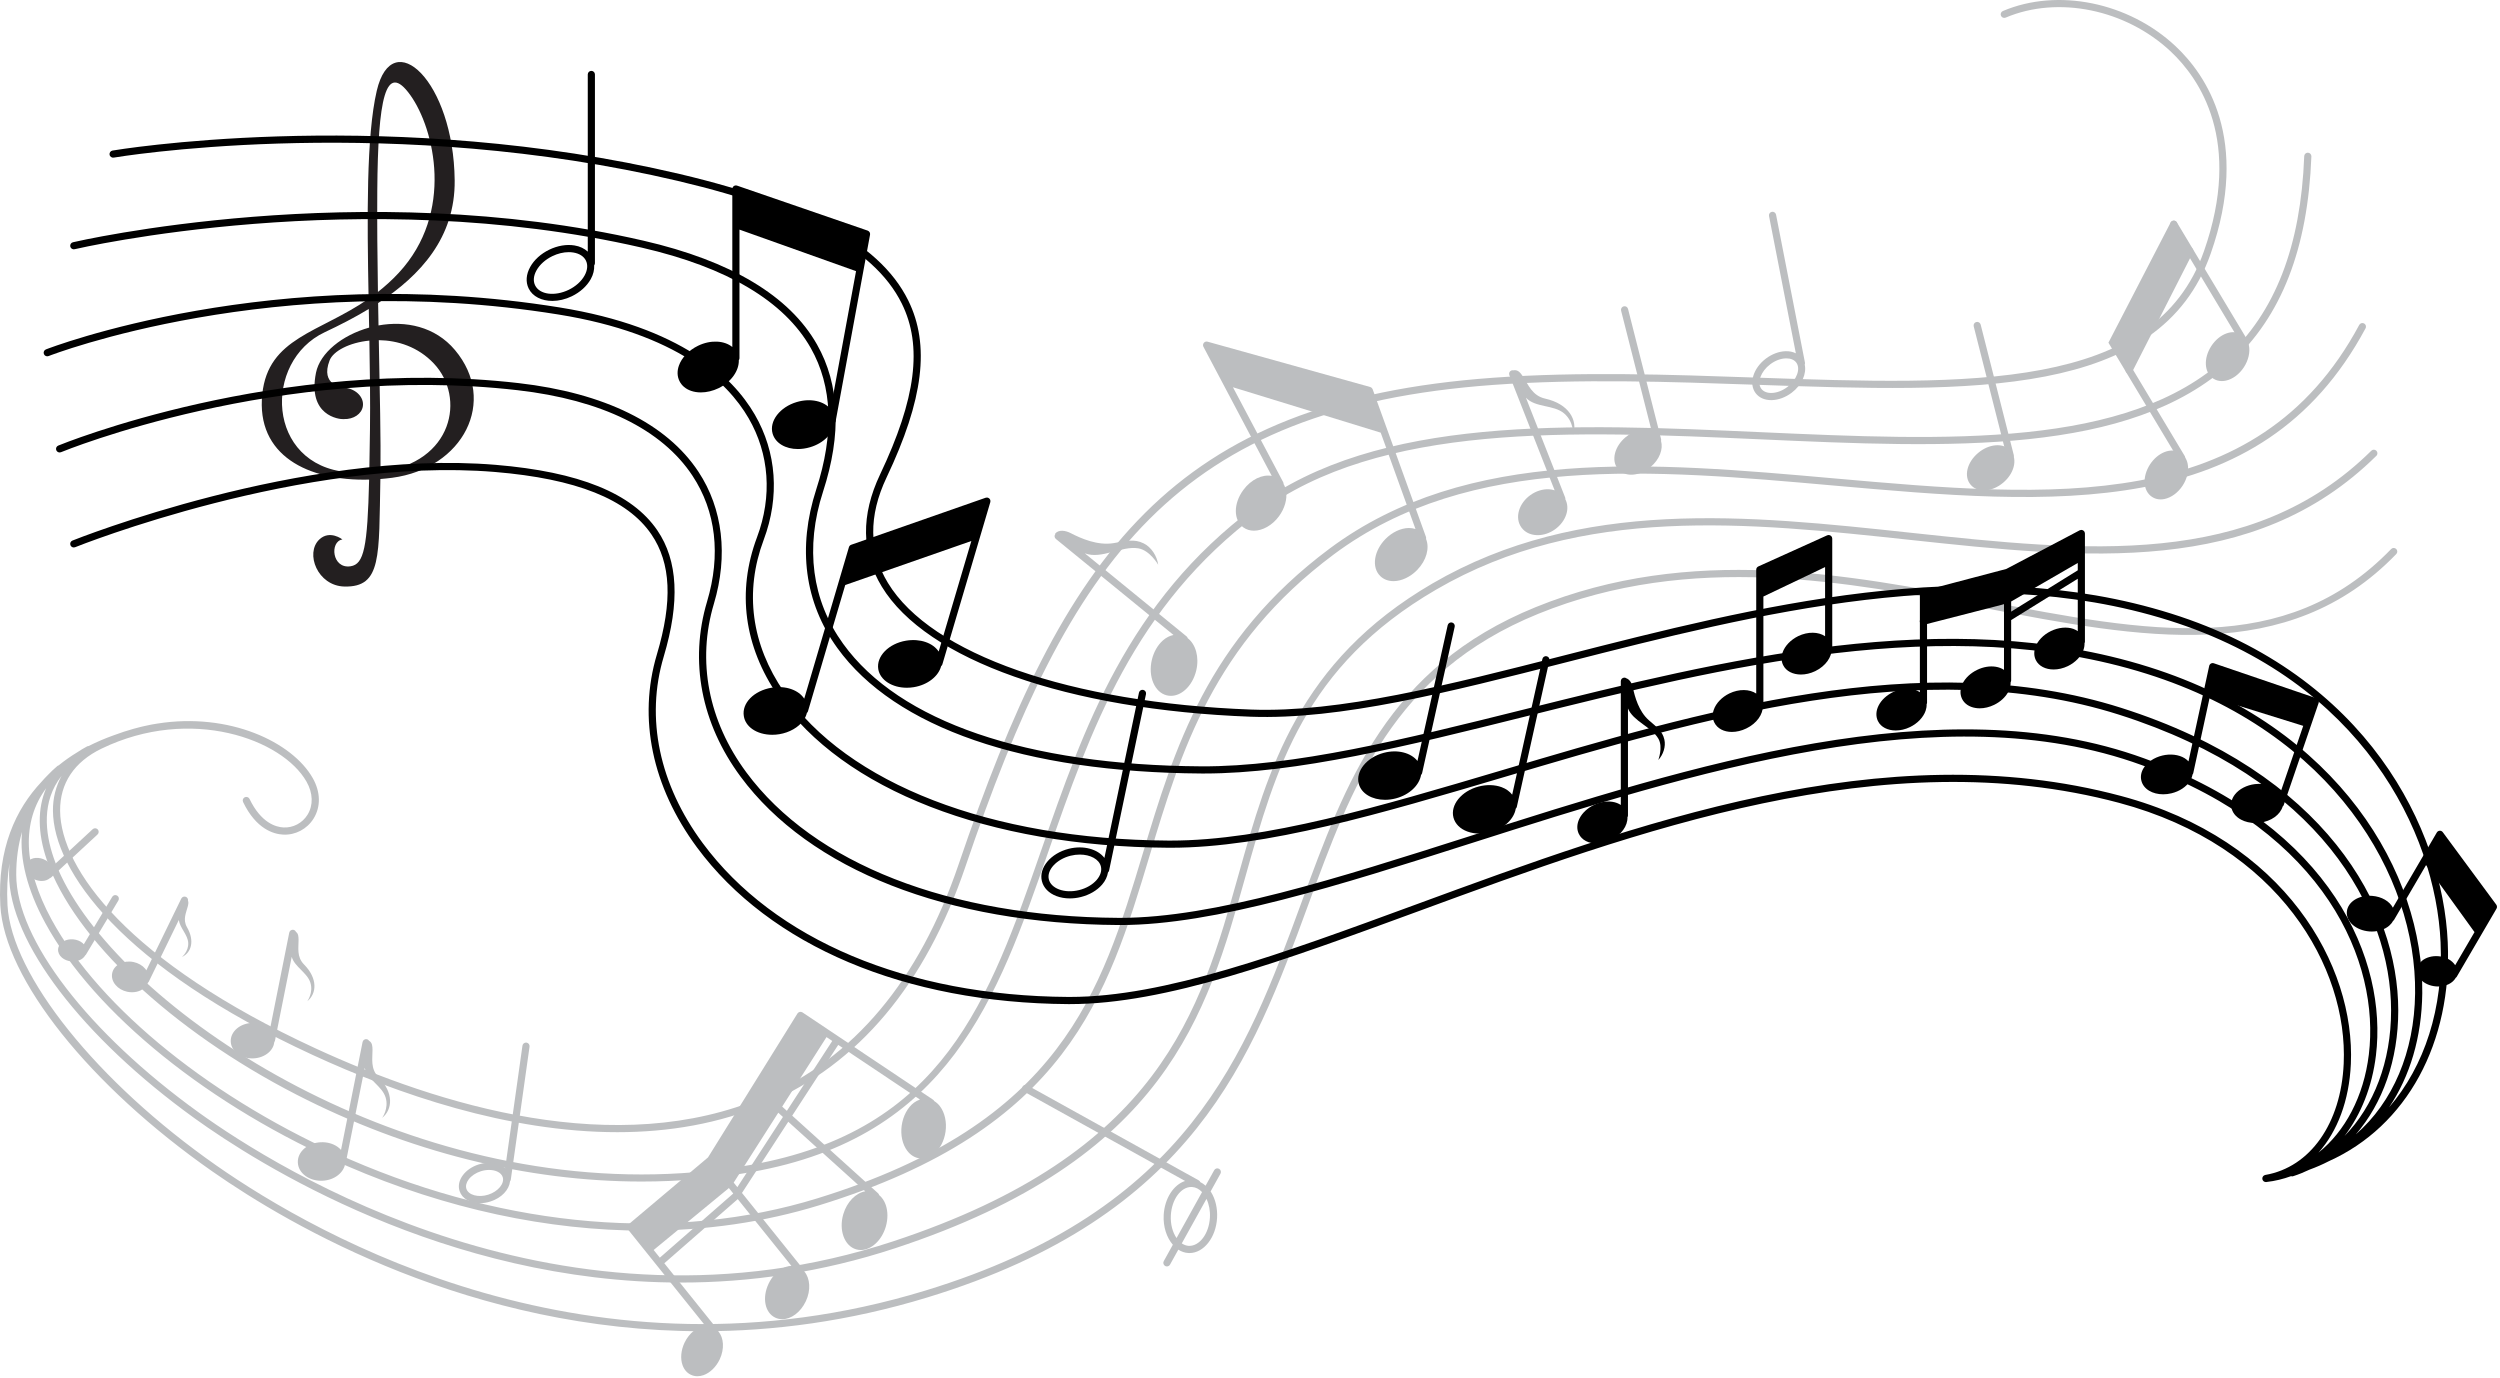 <?xml version="1.0" encoding="UTF-8" standalone="no"?>
<!DOCTYPE svg PUBLIC "-//W3C//DTD SVG 1.1//EN" "http://www.w3.org/Graphics/SVG/1.1/DTD/svg11.dtd">
<svg width="100%" height="100%" viewBox="0 0 577 318" version="1.1" xmlns="http://www.w3.org/2000/svg" xmlns:xlink="http://www.w3.org/1999/xlink" xml:space="preserve" xmlns:serif="http://www.serif.com/" style="fill-rule:evenodd;clip-rule:evenodd;stroke-linejoin:round;stroke-miterlimit:1.414;">
    <g transform="matrix(1,0,0,1,-42.774,-360.616)">
        <path d="M595.816,487.316C595.485,487 594.963,487.01 594.648,487.336C570.226,512.632 538.282,506.479 501.282,499.353C469.27,493.186 432.986,486.196 397.186,500.752C363.039,514.64 353.349,541.079 343.093,569.067C330.324,603.909 317.122,639.938 256.321,658.487C179.476,681.929 116.304,646.105 92.711,629.611C65.21,610.388 45.385,585.675 44.502,569.516C44.311,566.01 44.492,562.815 44.957,559.885C44.903,560.748 44.865,561.623 44.867,562.533C44.911,577.938 61.706,599.986 87.654,618.699C102.092,629.112 145.462,656.632 199.941,656.629C215.64,656.629 232.27,654.342 249.384,648.705C311.932,628.092 321.235,594.947 330.231,562.895C337.233,537.948 343.847,514.388 374.225,496.707C407.925,477.095 446.336,481.218 483.483,485.207C524.373,489.601 562.981,493.748 591.238,465.819C591.562,465.498 591.565,464.973 591.245,464.65C590.924,464.325 590.401,464.32 590.075,464.643C562.376,492.02 524.139,487.915 483.661,483.563C446.248,479.544 407.56,475.39 373.392,495.277C342.436,513.294 335.423,538.283 328.641,562.447C319.761,594.084 310.579,626.797 248.867,647.132C173.104,672.099 107.059,630.654 88.622,617.359C63.088,598.943 46.563,577.421 46.521,562.528C46.51,558.833 47.003,555.562 47.853,552.63C47.274,558.841 49.035,565.926 53.187,573.581C64.551,594.527 91.261,616.047 122.891,629.738C145.76,639.635 169.234,644.655 191.65,644.651C205.597,644.651 219.137,642.709 231.861,638.791C289.12,621.151 298.351,590.502 308.124,558.05C315.338,534.093 322.798,509.318 350.615,488.573C381.934,465.215 424.577,469.001 465.812,472.663C516.618,477.17 564.602,481.431 588.744,436.388C588.96,435.984 588.808,435.483 588.407,435.267C588.007,435.055 587.503,435.203 587.287,435.606C563.661,479.688 516.199,475.475 465.959,471.015C424.409,467.328 381.45,463.513 349.627,487.248C321.373,508.32 313.833,533.358 306.541,557.572C296.898,589.588 287.791,619.83 231.373,637.208C198.575,647.31 160.281,644.118 123.548,628.219C92.242,614.667 65.837,593.429 54.641,572.79C48.093,560.722 47.737,550.194 53.427,542.545C51.418,547.209 51.428,552.819 53.589,559.12C59.796,577.209 82.415,598.46 111.211,613.262C136.899,626.464 164.439,633.316 190.878,633.316C199.468,633.316 207.941,632.592 216.194,631.129C261.814,623.044 272.939,591.069 284.717,557.217C294.413,529.349 304.439,500.535 333.265,479.036C361.354,458.086 405.853,460.082 448.89,462.006C492.824,463.975 534.319,465.832 557.678,444.338C569.351,433.6 575.421,418.023 576.243,396.715C576.258,396.258 575.904,395.875 575.449,395.857C575.437,395.857 575.425,395.857 575.416,395.857C574.973,395.857 574.607,396.206 574.589,396.652C573.788,417.497 567.889,432.696 556.559,443.122C533.705,464.149 492.539,462.306 448.964,460.353C405.642,458.414 360.84,456.406 332.276,477.709C303.044,499.512 292.933,528.571 283.155,556.673C271.037,591.503 260.57,621.584 215.907,629.501C207.489,630.994 199.105,631.681 190.814,631.681C124.667,631.675 65.191,587.833 55.154,558.583C53.19,552.863 52.334,545.588 56.981,539.689C55.674,542.096 54.967,544.799 54.993,547.76C55.116,561.678 70.918,583.784 114.9,604.082C134.512,613.133 160.052,621.924 185.254,621.924C197.042,621.924 208.755,620 219.754,615.282C240.931,606.195 256.344,587.835 265.566,560.713C289.762,489.552 314.175,454.752 387.477,449.45C407.481,448.004 428.058,448.719 447.96,449.415C498.01,451.157 541.248,452.669 553.01,419.135C562.255,392.781 551.888,377.832 544.886,371.269C534.063,361.122 517.674,357.789 505.035,363.162C504.613,363.341 504.418,363.826 504.596,364.246C504.776,364.666 505.261,364.863 505.68,364.683C517.739,359.559 533.392,362.763 543.753,372.476C550.463,378.766 560.385,393.118 551.451,418.585C540.087,450.974 497.42,449.483 448.018,447.762C428.072,447.065 407.454,446.343 387.358,447.801C313.127,453.169 288.435,488.315 264,560.181C254.935,586.84 239.83,604.868 219.102,613.762C185.141,628.333 144.07,615.721 115.595,602.58C72.312,582.604 56.765,561.156 56.647,547.746C56.591,541.41 59.9,536.448 66.215,533.397C86.813,523.446 107.994,531.265 113.52,541.025C115.025,543.682 115.109,546.465 113.749,548.662C112.557,550.586 110.42,551.709 108.197,551.592C106.411,551.499 103.02,550.517 100.367,545.01C100.168,544.598 99.673,544.428 99.264,544.623C98.852,544.823 98.68,545.317 98.878,545.727C101.9,552.003 105.959,553.13 108.11,553.244C110.948,553.392 113.646,551.969 115.156,549.532C116.842,546.806 116.771,543.408 114.96,540.209C110.238,531.872 95.698,524.97 79.064,527.621C78.795,527.661 78.373,527.728 77.799,527.833C77.685,527.856 77.571,527.879 77.457,527.902C77.012,527.988 76.503,528.096 75.935,528.227C75.708,528.28 75.478,528.334 75.249,528.39C74.825,528.495 74.378,528.611 73.905,528.739C73.775,528.776 73.645,528.81 73.516,528.845C72.144,529.23 70.604,529.721 68.951,530.344C67.071,531.016 65.141,531.827 63.224,532.802C63.103,532.805 62.98,532.831 62.867,532.889C62.071,533.309 61.333,533.765 60.621,534.237C59.138,535.128 57.692,536.141 56.308,537.267C56.198,537.299 56.093,537.347 56,537.426C55.259,538.045 54.584,538.696 53.941,539.363C53.391,539.907 52.857,540.476 52.341,541.069C46.451,547.338 42.133,556.432 42.852,569.607C43.774,586.502 63.431,611.162 91.765,630.967C109.984,643.702 151.605,667.871 204.929,667.868C221.235,667.868 238.643,665.607 256.802,660.066C318.391,641.279 331.738,604.859 344.645,569.637C354.774,541.999 364.34,515.896 397.81,502.286C433.154,487.911 469.181,494.853 500.97,500.977C536.877,507.894 570.796,514.424 595.836,488.486C596.154,488.157 596.145,487.633 595.816,487.316Z" style="fill:rgb(188,190,192);fill-rule:nonzero;"/>
        <path d="M147.781,441.406C143.175,435.923 136.334,434.605 130.134,435.726C130.104,434.02 130.073,432.298 130.044,430.567C139.85,424.165 147.856,415.388 147.714,402.234C147.465,379.289 133.312,366.213 129.728,381.58C127.31,391.944 127.495,410.68 127.846,429.577C116.49,437.441 104.675,438.51 103.31,451.567C101.831,465.721 113.863,471.682 127.968,471.308C127.591,487.029 126.762,490.828 123.705,491.309C119.381,491.987 118.816,485.591 121.807,485.12C121.807,485.12 118.877,482.833 116.46,485.142C113.151,488.309 116.044,495.848 122.272,495.989C130.915,496.182 130.203,489.007 130.565,471.171C131.469,471.101 132.375,471.007 133.286,470.887C149.69,468.71 157.684,453.196 147.781,441.406ZM129.852,404.592C130.005,383.627 131.709,374.452 137.514,382.62C143.019,390.363 147.704,409.702 134.783,423.615C133.235,425.282 131.63,426.72 130.001,427.994C129.876,420.089 129.797,412.067 129.852,404.592ZM123.072,469.602C104.237,468.006 103.383,444.016 117.743,437.281C121.122,435.697 124.577,433.928 127.89,431.925C127.917,433.361 127.944,434.795 127.972,436.227C121.775,437.953 116.626,442.056 115.702,446.654C113.713,456.554 121.017,457.42 122.099,457.355C122.109,457.355 122.117,457.343 122.127,457.341C124.363,457.42 126.281,456.161 126.529,454.329C126.799,452.346 125.015,450.465 122.543,450.129C122.518,450.126 122.493,450.127 122.467,450.125C121.781,450.081 116.617,449.553 118.848,443.795C119.685,441.634 123.439,439.671 128.027,439.227C128.154,446.331 128.245,453.26 128.166,459.556C128.119,463.374 128.069,466.733 128.006,469.707C126.46,469.773 124.824,469.75 123.072,469.602ZM130.59,469.498C130.68,462.266 130.437,451.267 130.201,439.124C134.526,439.182 139.273,440.652 142.918,444.528C150.25,452.323 147.391,467.395 130.59,469.498Z" style="fill:rgb(35,31,32);fill-rule:nonzero;"/>
        <path d="M180.085,377.8C180.085,377.343 179.714,376.973 179.257,376.973C178.8,376.973 178.431,377.343 178.431,377.8L178.431,418.692C177.646,417.975 176.617,417.464 175.362,417.263C173.518,416.966 171.453,417.314 169.536,418.247C167.617,419.177 166.062,420.584 165.156,422.21C164.194,423.933 164.064,425.702 164.784,427.188C165.692,429.057 167.803,430.069 170.256,430.069C171.694,430.069 173.249,429.72 174.747,428.994C176.666,428.065 178.221,426.658 179.127,425.03C179.724,423.959 179.961,422.879 179.912,421.852C180.013,421.716 180.085,421.554 180.085,421.37L180.085,377.8ZM177.683,424.226C176.94,425.559 175.641,426.723 174.026,427.508C170.788,429.076 167.312,428.609 166.273,426.466C165.794,425.479 165.91,424.255 166.6,423.016C167.343,421.684 168.642,420.518 170.256,419.734C171.505,419.128 172.816,418.813 174.044,418.813C174.404,418.813 174.756,418.841 175.099,418.896C176.497,419.121 177.531,419.787 178.009,420.774L178.009,420.776C178.489,421.761 178.372,422.987 177.683,424.226Z" style="fill-rule:nonzero;"/>
        <path d="M306.628,519.842C306.179,519.748 305.743,520.036 305.649,520.482L297.672,558.627C296.138,556.603 292.862,555.657 289.459,556.512C285.263,557.563 282.475,560.915 283.244,563.986C283.63,565.529 284.818,566.751 286.587,567.428C287.532,567.79 288.585,567.971 289.68,567.971C290.521,567.971 291.386,567.865 292.245,567.649C294.227,567.153 295.963,566.137 297.134,564.789C297.9,563.907 298.334,562.945 298.494,561.979C298.618,561.864 298.715,561.716 298.752,561.54L307.267,520.821C307.361,520.375 307.075,519.936 306.628,519.842ZM295.884,563.705C294.934,564.8 293.5,565.631 291.845,566.045C290.188,566.456 288.533,566.403 287.178,565.883C285.928,565.406 285.1,564.588 284.849,563.584C284.312,561.435 286.606,558.932 289.859,558.117C290.582,557.937 291.298,557.85 291.986,557.85C294.403,557.85 296.438,558.905 296.856,560.578C297.108,561.581 296.763,562.693 295.884,563.705Z" style="fill-rule:nonzero;"/>
        <path d="M426.911,531.302C426.462,529.341 425.181,528.474 423.319,526.835C421.021,524.814 420.092,521.466 419.651,519.355C419.449,518.387 418.943,517.453 418.157,517.177C418.022,517.077 417.863,517.009 417.682,517.009C417.225,517.009 416.855,517.378 416.855,517.836L416.855,546.405C416.325,546.046 415.681,545.797 414.948,545.68C413.591,545.461 412.068,545.717 410.661,546.4C407.604,547.881 406.071,550.817 407.168,553.082C407.864,554.513 409.419,555.286 411.241,555.286C412.302,555.286 413.452,555.023 414.576,554.478C417.015,553.295 418.458,551.189 418.393,549.235C418.461,549.116 418.509,548.985 418.509,548.837L418.509,524.128C419.725,527.098 423.962,528.39 425.53,531.108C426.651,533.051 425.509,536.02 425.509,536.02C426.651,534.798 427.279,532.911 426.911,531.302Z" style="fill-rule:nonzero;"/>
        <path d="M377.888,504.285C377.441,504.192 377,504.47 376.901,504.914L369.927,536.249C368.444,534.368 365.355,533.52 362.157,534.366C358.205,535.406 355.612,538.614 356.376,541.514C356.977,543.792 359.472,545.213 362.433,545.213C363.24,545.213 364.084,545.106 364.932,544.883C368.104,544.047 370.367,541.815 370.754,539.466C370.869,539.356 370.961,539.219 370.998,539.053L378.517,505.273C378.615,504.827 378.334,504.385 377.888,504.285Z" style="fill-rule:nonzero;"/>
        <path d="M399.746,512.077C399.295,511.978 398.858,512.258 398.759,512.704L391.786,544.031C391.211,543.291 390.405,542.684 389.359,542.299C387.779,541.714 385.878,541.665 384.016,542.156C380.064,543.197 377.47,546.404 378.232,549.304C378.617,550.763 379.757,551.91 381.443,552.532C382.306,552.85 383.262,553.009 384.255,553.009C385.084,553.009 385.94,552.898 386.786,552.675C389.959,551.839 392.221,549.606 392.61,547.257C392.727,547.148 392.819,547.01 392.856,546.842L400.375,513.062C400.473,512.617 400.191,512.175 399.746,512.077Z" style="fill-rule:nonzero;"/>
        <path d="M459.305,444.764C459.361,444.622 459.392,444.467 459.359,444.307L452.686,410.158C452.598,409.709 452.154,409.42 451.716,409.505C451.267,409.592 450.975,410.027 451.064,410.474L457.256,442.159C456.57,441.821 455.769,441.641 454.86,441.676C453.34,441.728 451.738,442.33 450.35,443.372C447.399,445.591 446.329,449.165 447.965,451.341C448.754,452.394 450.025,452.966 451.562,452.966C451.631,452.966 451.702,452.964 451.773,452.962C453.293,452.911 454.895,452.309 456.283,451.267C458.641,449.493 459.77,446.862 459.305,444.764ZM455.288,449.942C454.169,450.784 452.902,451.27 451.716,451.309C450.662,451.351 449.78,451.005 449.286,450.349C448.218,448.925 449.16,446.337 451.345,444.695C452.463,443.853 453.731,443.369 454.916,443.33C454.968,443.327 455.018,443.327 455.069,443.327C456.073,443.327 456.877,443.665 457.347,444.289C458.415,445.714 457.473,448.301 455.288,449.942Z" style="fill:rgb(188,190,192);fill-rule:nonzero;"/>
        <path d="M164.994,602.183C165.057,601.73 164.742,601.31 164.29,601.248C163.847,601.183 163.421,601.498 163.356,601.95L159.367,630.238C158.005,628.991 155.644,628.593 153.233,629.373C151.744,629.85 150.466,630.717 149.636,631.813C148.739,632.995 148.458,634.304 148.844,635.499C149.415,637.273 151.282,638.317 153.523,638.317C154.31,638.317 155.143,638.188 155.983,637.916C158.563,637.088 160.284,635.205 160.494,633.259C160.578,633.151 160.645,633.028 160.666,632.88L164.994,602.183ZM155.476,636.343C153.213,637.073 150.891,636.456 150.418,634.993C150.203,634.326 150.393,633.552 150.954,632.812C151.58,631.985 152.571,631.323 153.74,630.945C154.391,630.736 155.045,630.638 155.657,630.638C157.187,630.638 158.462,631.252 158.8,632.295C159.27,633.758 157.749,635.613 155.476,636.343Z" style="fill:rgb(188,190,192);fill-rule:nonzero;"/>
        <path d="M399.407,452.62C396.418,451.955 395.495,449.387 394.313,447.584C393.734,446.702 393.143,445.86 392.029,446.088C391.887,446.066 391.74,446.066 391.598,446.121C391.173,446.289 390.963,446.767 391.131,447.193L401.584,473.785C401.159,473.649 400.713,473.551 400.229,473.532C398.794,473.486 397.304,473.947 396.017,474.861C394.731,475.776 393.793,477.035 393.377,478.403C392.938,479.848 393.124,481.245 393.902,482.339C394.678,483.431 395.938,484.067 397.446,484.127C397.523,484.128 397.601,484.131 397.679,484.131C399.037,484.131 400.44,483.662 401.658,482.797C402.944,481.881 403.882,480.623 404.297,479.257C404.672,478.026 404.566,476.841 404.054,475.84C404.069,475.707 404.065,475.571 404.013,475.441L394.956,452.405C397.15,454.749 401.343,453.988 403.756,456.021C406.059,457.96 405.863,460.948 405.863,460.948C406.959,457.625 404.898,453.848 399.407,452.62Z" style="fill:rgb(188,190,192);fill-rule:nonzero;"/>
        <path d="M85.928,574.606C84.914,572.846 85.753,571.243 86.102,569.858C86.225,569.371 86.335,568.891 86.162,568.494C86.217,568.145 86.054,567.786 85.72,567.624C85.316,567.428 84.815,567.595 84.615,568.006L76.547,584.571C76.467,584.449 76.396,584.322 76.297,584.206C75.644,583.437 74.688,582.884 73.605,582.654C71.293,582.165 69.077,583.296 68.673,585.19C68.47,586.144 68.746,587.129 69.45,587.96C70.103,588.732 71.059,589.283 72.143,589.513C72.511,589.59 72.879,589.629 73.241,589.629C73.95,589.629 74.633,589.481 75.236,589.194C76.064,588.794 76.641,588.163 76.928,587.403C76.988,587.341 77.061,587.294 77.1,587.213L84.044,572.953C84.29,574.799 86.138,576.37 86.219,578.256C86.304,580.248 84.757,581.493 84.757,581.493C86.873,580.538 87.793,577.836 85.928,574.606Z" style="fill:rgb(188,190,192);fill-rule:nonzero;"/>
        <path d="M112.945,583.217C111.204,581.454 111.699,579.302 111.683,577.558C111.676,576.819 111.649,576.1 111.087,575.701C110.981,575.465 110.78,575.274 110.505,575.219C110.066,575.129 109.623,575.419 109.533,575.869L105.069,598.217C104.88,598.023 104.675,597.839 104.439,597.673C103.464,596.99 102.217,596.653 100.892,596.707C99.583,596.769 98.36,597.227 97.452,597.998C96.481,598.821 95.978,599.898 96.031,601.033C96.13,603.21 98.324,604.898 100.981,604.898C101.078,604.898 101.175,604.896 101.272,604.891C102.582,604.832 103.804,604.373 104.712,603.6C105.523,602.911 105.986,602.04 106.092,601.111C106.161,601.016 106.217,600.912 106.242,600.79L110.104,581.458C110.777,583.792 113.697,585.106 114.414,587.434C115.133,589.762 113.691,591.708 113.691,591.708C115.892,589.926 116.144,586.455 112.945,583.217Z" style="fill:rgb(188,190,192);fill-rule:nonzero;"/>
        <path d="M130.143,609.23C128.215,607.28 128.765,604.899 128.749,602.967C128.74,602.102 128.704,601.258 127.962,600.838C127.846,600.655 127.66,600.512 127.427,600.467C126.985,600.378 126.545,600.666 126.455,601.115L121.482,626.012C121.25,625.756 120.986,625.514 120.681,625.301C119.619,624.555 118.247,624.181 116.811,624.246C115.38,624.313 114.046,624.814 113.056,625.654C112.005,626.547 111.457,627.715 111.515,628.942C111.572,630.168 112.224,631.282 113.353,632.073C114.337,632.762 115.585,633.135 116.898,633.135C117.007,633.135 117.115,633.132 117.223,633.127C120.018,632.998 122.229,631.194 122.474,628.997C122.551,628.901 122.614,628.79 122.64,628.66L126.948,607.096C127.583,609.799 130.957,611.258 131.771,613.899C132.565,616.474 130.969,618.628 130.969,618.628C133.405,616.658 133.685,612.813 130.143,609.23Z" style="fill:rgb(188,190,192);fill-rule:nonzero;"/>
        <path d="M316.903,507.913C316.857,507.76 316.782,507.615 316.648,507.506L293.175,488.344C293.193,488.344 293.211,488.345 293.229,488.344C297.01,489.755 301.623,486.543 305.486,487.171C308.17,487.608 310.085,490.957 310.085,490.957C309.813,488.949 308.521,486.911 306.727,486.023C304.54,484.94 302.742,485.479 299.777,485.973C296.113,486.583 292.253,484.886 289.932,483.681C288.666,483.024 287.109,482.79 286.292,483.792C286.292,483.793 286.309,483.821 286.338,483.87C286.073,484.222 286.126,484.725 286.471,485.007L313.618,507.166C312.773,507.343 311.94,507.745 311.176,508.423C309.957,509.508 309.049,511.103 308.62,512.914C307.705,516.761 309.262,520.437 312.089,521.108C312.397,521.18 312.711,521.217 313.024,521.217C314.154,521.217 315.296,520.744 316.314,519.839C317.534,518.755 318.441,517.161 318.871,515.349C319.604,512.264 318.731,509.315 316.903,507.913Z" style="fill:rgb(188,190,192);fill-rule:nonzero;"/>
        <path d="M426.139,462.379C426.173,462.246 426.188,462.107 426.152,461.965L418.525,431.917C418.412,431.475 417.968,431.203 417.521,431.318C417.078,431.431 416.81,431.882 416.923,432.324L423.951,460.014C422.217,459.374 419.885,459.901 417.945,461.536C416.749,462.543 415.895,463.829 415.542,465.157C415.161,466.591 415.397,467.909 416.206,468.869C416.923,469.721 417.994,470.177 419.258,470.177C419.42,470.177 419.585,470.17 419.752,470.154C421.121,470.031 422.532,469.41 423.73,468.4C425.803,466.654 426.684,464.257 426.139,462.379Z" style="fill:rgb(188,190,192);fill-rule:nonzero;"/>
        <path d="M506.221,465.213C507.525,466.759 506.79,469.522 504.582,471.383C502.373,473.244 499.527,473.498 498.223,471.952C496.921,470.404 497.655,467.643 499.865,465.782C502.072,463.921 504.919,463.668 506.221,465.213Z" style="fill:rgb(188,190,192);fill-rule:nonzero;"/>
        <path d="M500.657,473.803C499.434,473.803 498.335,473.368 497.591,472.484C495.97,470.558 496.734,467.337 499.331,465.15C500.528,464.141 501.94,463.519 503.309,463.396C504.783,463.261 506.045,463.721 506.853,464.68C507.664,465.642 507.9,466.959 507.518,468.394C507.166,469.721 506.311,471.007 505.115,472.015C503.71,473.199 502.098,473.801 500.657,473.803ZM503.794,465.028C503.685,465.028 503.572,465.034 503.457,465.044C502.422,465.136 501.335,465.622 500.397,466.414C498.572,467.951 497.866,470.243 498.856,471.42C499.846,472.593 502.223,472.29 504.048,470.752C504.989,469.96 505.653,468.972 505.919,467.967C506.159,467.071 506.041,466.281 505.589,465.747L505.587,465.745C505.194,465.278 504.566,465.028 503.794,465.028Z" style="fill:rgb(188,190,192);fill-rule:nonzero;"/>
        <path d="M506.737,466.611C506.367,466.611 506.031,466.362 505.935,465.987L498.307,435.938C498.194,435.496 498.461,435.047 498.904,434.934C499.352,434.821 499.796,435.089 499.91,435.532L507.538,465.58C507.651,466.022 507.383,466.473 506.94,466.586C506.873,466.604 506.803,466.611 506.737,466.611Z" style="fill:rgb(188,190,192);fill-rule:nonzero;"/>
        <path d="M69.812,567.317C69.422,567.079 68.914,567.207 68.678,567.6L62.113,578.56C62.024,578.459 61.938,578.358 61.832,578.269C61.269,577.793 60.505,577.494 59.684,577.421C58.861,577.348 58.057,577.51 57.42,577.875C56.698,578.291 56.248,578.948 56.185,579.67C56.12,580.394 56.449,581.118 57.086,581.655C57.649,582.127 58.412,582.428 59.233,582.5C59.363,582.512 59.492,582.516 59.62,582.516C60.304,582.516 60.96,582.355 61.497,582.045C61.911,581.806 62.222,581.487 62.436,581.123C62.491,581.072 62.558,581.034 62.6,580.963L70.096,568.45C70.332,568.058 70.205,567.55 69.812,567.317Z" style="fill:rgb(188,190,192);fill-rule:nonzero;"/>
        <path d="M65.332,552.041C65.022,551.709 64.498,551.687 64.162,551.998L54.791,560.673C54.437,559.937 53.734,559.278 52.775,558.903C52.006,558.603 51.189,558.53 50.475,558.706C49.666,558.903 49.05,559.404 48.785,560.082C48.52,560.759 48.633,561.545 49.096,562.238C49.502,562.85 50.151,563.353 50.92,563.653C51.428,563.852 51.939,563.946 52.42,563.946C53.161,563.946 53.811,563.704 54.292,563.291C54.396,563.254 54.495,563.201 54.582,563.122L65.287,553.211C65.621,552.901 65.642,552.378 65.332,552.041Z" style="fill:rgb(188,190,192);fill-rule:nonzero;"/>
        <path d="M324.135,630.375C323.739,630.153 323.233,630.298 323.01,630.697L321.024,634.275C320.642,633.933 320.234,633.659 319.801,633.445C319.731,633.286 319.622,633.141 319.457,633.05L279.896,611.103C279.5,610.88 278.995,611.024 278.772,611.424C278.55,611.825 278.694,612.328 279.094,612.549L316.293,633.184C313.66,634.044 311.567,637.172 311.354,641.03C311.202,643.789 312.053,646.276 313.466,647.901L311.37,651.681C311.149,652.078 311.293,652.582 311.693,652.804C311.819,652.875 311.956,652.908 312.093,652.908C312.384,652.908 312.666,652.753 312.817,652.482L314.73,649.035C315.434,649.491 316.215,649.768 317.05,649.813C317.134,649.817 317.217,649.82 317.301,649.82C320.591,649.82 323.425,646.25 323.676,641.708C323.798,639.505 323.304,637.39 322.287,635.751C322.253,635.699 322.211,635.662 322.177,635.61L324.458,631.499C324.679,631.1 324.535,630.597 324.135,630.375ZM313.004,641.121C313.208,637.457 315.306,634.57 317.723,634.57C317.779,634.57 317.834,634.573 317.891,634.575C318.735,634.622 319.533,635.035 320.208,635.748L314.323,646.357C313.421,645.055 312.891,643.188 313.004,641.121ZM322.025,641.615C321.817,645.365 319.619,648.259 317.141,648.163C316.563,648.13 316.023,647.92 315.53,647.591L321.231,637.315C321.82,638.559 322.112,640.045 322.025,641.615Z" style="fill:rgb(188,190,192);fill-rule:nonzero;"/>
        <path d="M607.712,578.052C606.535,551.984 589.119,516.487 543.911,502.242C498.074,487.803 447.992,500.593 403.806,511.881C377.105,518.703 351.893,525.147 331.502,524.381C289.803,522.825 257.692,511.618 247.698,495.14C243.289,487.869 243.187,479.683 247.397,470.813C255.928,452.836 257.47,440.232 252.391,429.947C245.629,416.244 226.929,406.54 193.543,399.404C128.116,385.417 69.326,395.263 68.738,395.365C68.288,395.442 67.985,395.87 68.063,396.319C68.14,396.77 68.58,397.072 69.019,396.995C69.602,396.893 128.098,387.107 193.198,401.019C226.05,408.042 244.386,417.464 250.909,430.677C255.741,440.468 254.197,452.628 245.902,470.106C241.439,479.509 241.568,488.221 246.284,495.996C256.563,512.946 289.192,524.456 331.44,526.035C352.065,526.797 377.396,520.333 404.215,513.484C448.187,502.25 498.028,489.518 543.414,503.82C587.807,517.807 604.906,552.591 606.06,578.126C606.745,593.285 602.373,606.664 594.17,616.193C598.984,609.05 601.715,600.025 601.835,589.846C602.156,562.367 582.772,528.429 538.746,514.558C492.387,499.952 440.306,512.943 394.356,524.403C367.094,531.203 341.321,537.603 320.009,537.487C279.69,537.222 250.343,527.178 237.376,509.207C230.135,499.174 228.531,487.024 232.738,474.071C237.048,460.802 236.579,449.387 231.346,440.138C224.982,428.895 211.505,420.829 191.289,416.165C126.067,401.121 60.267,416.372 59.61,416.528C59.165,416.631 58.891,417.078 58.996,417.523C59.101,417.965 59.545,418.243 59.991,418.137C60.646,417.981 126.076,402.819 190.917,417.776C210.662,422.333 223.781,430.131 229.907,440.954C234.902,449.781 235.326,460.751 231.165,473.561C226.788,487.035 228.473,499.697 236.033,510.174C249.319,528.583 279.138,538.871 320,539.14C320.234,539.14 320.463,539.142 320.699,539.142C342.098,539.14 367.687,532.76 394.756,526.007C440.496,514.599 492.34,501.669 538.249,516.134C581.468,529.751 600.496,562.957 600.181,589.827C600.021,603.485 595.02,614.998 586.508,622.417C592.691,615.268 596.293,605.235 596.292,593.857C596.29,569.896 579.482,538.958 532.32,523.979C486.723,509.496 434.987,524.859 389.338,538.413C361.27,546.748 334.746,554.623 312.962,554.623C312.766,554.623 312.568,554.623 312.373,554.622C271.465,554.352 238.33,541.534 223.74,520.333C216.17,509.334 214.545,497.182 219.04,485.194C222.763,475.266 222.028,465.002 216.971,456.288C211.875,447.51 199.93,436.097 171.958,431.575C105.843,420.895 53.888,441.052 53.371,441.259C52.947,441.427 52.739,441.908 52.907,442.332C53.076,442.758 53.555,442.965 53.981,442.797C54.493,442.593 106.05,422.6 171.692,433.209C199.027,437.625 210.626,448.648 215.54,457.119C220.345,465.394 221.038,475.158 217.493,484.613C212.799,497.13 214.489,509.808 222.378,521.272C237.273,542.916 270.913,556.002 312.363,556.275C312.562,556.277 312.761,556.277 312.962,556.277C334.986,556.277 361.624,548.368 389.81,539.999C435.226,526.511 486.706,511.227 531.82,525.555C578.132,540.264 594.636,570.482 594.637,593.857C594.639,605.636 590.648,615.898 583.89,622.805C587.673,617.851 590.263,611.466 591.145,604.18C593.771,582.516 581.335,551.57 537.645,535.646C491.276,518.744 433.157,537.283 381.876,553.641C351.545,563.317 322.886,572.458 301.354,572.458C301.189,572.458 301.023,572.457 300.858,572.457C261.909,572.203 230.627,559.963 215.031,538.881C206.25,527.01 203.59,513.184 207.545,499.95C210.866,488.838 209.601,478.026 203.982,469.508C196.652,458.393 182.297,451.313 162.466,449.036C106.944,442.653 56.712,463.249 56.212,463.458C55.79,463.634 55.591,464.118 55.767,464.54C55.943,464.961 56.428,465.16 56.848,464.985C57.345,464.777 107.199,444.353 162.279,450.679C181.606,452.898 195.549,459.724 202.602,470.419C208.023,478.639 209.185,488.686 205.96,499.478C201.854,513.22 204.603,527.565 213.702,539.866C229.61,561.37 261.373,573.853 300.849,574.112C301.017,574.112 301.185,574.114 301.353,574.114C323.143,574.114 351.923,564.933 382.378,555.217C433.407,538.94 491.24,520.496 537.081,537.199C579.858,552.791 592.056,582.92 589.504,603.982C588.329,613.687 584.024,621.723 577.866,626.652C582.245,621.758 584.971,614.632 585.352,606.178C586.377,583.486 570.209,554.449 532.283,544.319C477.574,529.705 420.228,550.767 369.63,569.353C338.451,580.807 311.496,590.708 289.745,590.708C289.59,590.708 289.431,590.708 289.276,590.708C252.203,590.463 221.474,577.529 204.969,555.217C194.921,541.634 191.723,526.341 195.963,512.153C199.732,499.534 199.25,490.004 194.483,483.017C188.64,474.45 176.428,469.505 157.149,467.899C112.505,464.186 60.015,485.168 59.49,485.38C59.067,485.552 58.863,486.035 59.034,486.457C59.206,486.88 59.689,487.084 60.11,486.913C60.632,486.703 112.764,465.867 157.012,469.547C175.762,471.11 187.572,475.82 193.117,483.951C197.646,490.589 198.046,499.401 194.377,511.68C189.985,526.377 193.275,542.19 203.64,556.202C220.457,578.934 251.667,592.114 289.267,592.363C289.425,592.363 289.585,592.363 289.745,592.363C311.788,592.363 338.875,582.413 370.202,570.908C420.565,552.404 477.652,531.438 531.857,545.915C568.898,555.81 584.697,584.051 583.7,606.104C583.076,619.923 575.972,630.007 565.6,631.794C565.556,631.803 565.518,631.827 565.476,631.843C565.42,631.863 565.364,631.875 565.316,631.905C565.275,631.93 565.242,631.966 565.205,631.998C565.162,632.037 565.116,632.071 565.083,632.118C565.053,632.155 565.039,632.199 565.016,632.241C564.989,632.292 564.96,632.343 564.945,632.4C564.932,632.448 564.935,632.496 564.932,632.545C564.926,632.597 564.911,632.645 564.918,632.699C564.919,632.708 564.923,632.719 564.925,632.728C564.926,632.735 564.923,632.743 564.925,632.751C564.933,632.794 564.956,632.832 564.969,632.872C564.987,632.918 564.997,632.967 565.021,633.011C565.044,633.055 565.079,633.086 565.11,633.125C565.14,633.163 565.167,633.203 565.203,633.236C565.242,633.268 565.287,633.287 565.332,633.313C565.371,633.336 565.407,633.366 565.45,633.382C565.531,633.414 565.617,633.426 565.706,633.429C565.717,633.431 565.726,633.436 565.738,633.436L565.743,633.436C565.772,633.436 565.801,633.436 565.829,633.432C565.841,633.429 565.853,633.426 565.865,633.426C565.87,633.426 565.877,633.426 565.881,633.424C565.887,633.422 565.894,633.42 565.899,633.419C567.867,633.2 569.757,632.728 571.572,632.069C571.637,632.085 571.693,632.13 571.762,632.13C571.844,632.13 571.93,632.118 572.013,632.091C573.331,631.672 574.591,631.144 575.823,630.564C577.347,630.01 578.816,629.367 580.228,628.64C598.247,620.55 608.764,601.307 607.712,578.052Z" style="fill-rule:nonzero;"/>
        <path d="M243.579,414.509C243.571,414.456 243.555,414.409 243.539,414.357C243.521,414.309 243.503,414.26 243.476,414.215C243.45,414.17 243.418,414.131 243.382,414.089C243.347,414.051 243.313,414.015 243.271,413.981C243.227,413.947 243.179,413.921 243.128,413.899C243.098,413.882 243.074,413.857 243.04,413.845L212.888,403.458C212.633,403.368 212.357,403.41 212.139,403.565C211.92,403.72 211.792,403.972 211.792,404.24L211.792,440.704C209.958,439.203 206.805,438.996 203.882,440.419C201.748,441.451 200.093,443.175 199.454,445.029C199.022,446.276 199.067,447.49 199.581,448.537C200.089,449.598 201.018,450.388 202.267,450.824C202.96,451.066 203.725,451.186 204.526,451.186C205.862,451.186 207.292,450.853 208.626,450.207C211.58,448.773 213.371,446.132 213.293,443.746C213.382,443.614 213.445,443.466 213.445,443.294L213.445,413.608L240.349,423.199L234.478,455.032C232.945,453.188 229.884,452.456 226.673,453.405C222.758,454.557 220.255,457.831 221.095,460.707C221.752,462.928 224.096,464.254 226.927,464.254C227.828,464.254 228.779,464.12 229.742,463.835C232.89,462.91 235.09,460.61 235.41,458.253C235.524,458.138 235.613,457.995 235.646,457.824L243.583,414.777C243.589,414.743 243.579,414.711 243.581,414.677C243.584,414.619 243.587,414.564 243.579,414.509Z" style="fill-rule:nonzero;"/>
        <path d="M271.361,476.253C271.359,476.195 271.352,476.142 271.337,476.085C271.33,476.058 271.335,476.028 271.326,476.001C271.317,475.978 271.301,475.965 271.293,475.944C271.271,475.893 271.242,475.846 271.208,475.8C271.177,475.757 271.147,475.716 271.108,475.68C271.072,475.646 271.032,475.62 270.99,475.591C270.941,475.559 270.891,475.531 270.836,475.51C270.815,475.502 270.801,475.487 270.78,475.481C270.751,475.471 270.721,475.478 270.693,475.471C270.638,475.461 270.586,475.455 270.531,475.458C270.47,475.458 270.415,475.468 270.356,475.481C270.329,475.487 270.3,475.482 270.272,475.492L239.23,486.348C238.978,486.436 238.784,486.642 238.709,486.896L228.39,521.868C227.081,519.877 224.146,518.795 220.859,519.337C216.76,520.03 213.944,522.917 214.45,525.909C214.636,527.069 215.3,528.089 216.37,528.86C217.586,529.735 219.245,530.205 221.006,530.205C221.545,530.205 222.095,530.162 222.642,530.071C224.976,529.688 227.051,528.502 228.193,526.904C228.594,526.345 228.86,525.756 229.002,525.16C229.103,525.063 229.201,524.958 229.243,524.817L237.855,495.637L266.962,485.48L259.422,510.996C258.106,509.018 255.173,507.946 251.903,508.482C247.877,509.144 244.994,512.093 245.477,515.059C245.907,517.61 248.71,519.348 252.062,519.348C252.592,519.348 253.136,519.306 253.685,519.214C256.922,518.682 259.387,516.666 259.991,514.361C260.115,514.257 260.221,514.127 260.27,513.959L271.339,476.508C271.347,476.479 271.34,476.45 271.347,476.421C271.356,476.365 271.363,476.311 271.361,476.253Z" style="fill-rule:nonzero;"/>
        <path d="M465.618,484.732C465.607,484.684 465.606,484.636 465.587,484.592C465.585,484.588 465.585,484.584 465.584,484.581C465.565,484.539 465.531,484.511 465.507,484.474C465.474,484.424 465.445,484.371 465.403,484.329C465.36,484.287 465.306,484.261 465.256,484.231C465.218,484.206 465.182,484.175 465.139,484.158C465.069,484.13 464.996,484.122 464.923,484.114C464.891,484.111 464.864,484.096 464.83,484.096C464.827,484.096 464.825,484.096 464.822,484.096C464.767,484.098 464.712,484.119 464.657,484.13C464.604,484.142 464.547,484.144 464.499,484.167C464.496,484.167 464.492,484.167 464.489,484.169L448.596,491.351C448.3,491.484 448.11,491.78 448.11,492.104L448.11,520.689C446.579,519.655 444.156,519.58 441.906,520.665C440.171,521.512 438.826,522.922 438.309,524.436C437.956,525.468 437.998,526.477 438.425,527.346C439.117,528.776 440.669,529.546 442.493,529.546C443.549,529.546 444.697,529.289 445.82,528.745C448.255,527.57 449.699,525.466 449.641,523.507C449.712,523.386 449.764,523.252 449.764,523.102L449.764,498.296L464.003,491.495L464.003,507.459C462.472,506.424 460.049,506.346 457.797,507.434C456.064,508.282 454.719,509.69 454.201,511.205C453.849,512.236 453.889,513.245 454.317,514.117C455,515.53 456.589,516.299 458.432,516.299C459.489,516.299 460.629,516.043 461.729,515.514C464.155,514.336 465.594,512.236 465.534,510.278C465.606,510.155 465.657,510.023 465.657,509.871L465.657,484.923C465.657,484.919 465.655,484.917 465.655,484.913C465.655,484.852 465.633,484.792 465.618,484.732Z" style="fill-rule:nonzero;"/>
        <path d="M523.976,483.743C523.976,483.731 523.969,483.721 523.969,483.708C523.968,483.653 523.951,483.602 523.937,483.547C523.923,483.492 523.914,483.439 523.891,483.389C523.885,483.379 523.885,483.368 523.881,483.356C523.864,483.324 523.833,483.302 523.812,483.272C523.776,483.222 523.743,483.174 523.699,483.134C523.661,483.098 523.617,483.075 523.573,483.049C523.526,483.02 523.482,482.991 523.431,482.972C523.376,482.953 523.321,482.946 523.264,482.94C523.225,482.933 523.19,482.915 523.15,482.915C523.136,482.915 523.127,482.922 523.116,482.923C523.06,482.923 523.009,482.941 522.958,482.954C522.903,482.969 522.847,482.977 522.797,483.001C522.786,483.006 522.775,483.004 522.763,483.011L505.821,491.932L485.882,497.182L485.882,503.733C485.832,503.888 485.819,504.061 485.871,504.237C485.872,504.244 485.88,504.247 485.882,504.253L485.882,520.38C485.575,520.169 485.243,519.984 484.86,519.85C483.345,519.326 481.416,519.51 479.696,520.346C476.643,521.82 475.106,524.754 476.195,527.03C476.879,528.441 478.468,529.209 480.309,529.209C481.368,529.209 482.509,528.957 483.609,528.425C485.343,527.579 486.689,526.167 487.207,524.654C487.381,524.142 487.459,523.638 487.44,523.151C487.497,523.039 487.536,522.917 487.536,522.784L487.536,504.631L505.295,500.067L505.295,515.227C504.766,514.868 504.122,514.62 503.388,514.501C502.026,514.284 500.506,514.538 499.101,515.222C496.046,516.703 494.512,519.637 495.61,521.902C496.158,523.033 497.265,523.784 498.731,524.019C499.046,524.071 499.371,524.096 499.702,524.096C500.789,524.096 501.936,523.822 503.017,523.298C504.425,522.618 505.57,521.581 506.239,520.378C506.671,519.603 506.851,518.816 506.831,518.063C506.9,517.941 506.95,517.807 506.95,517.659L506.95,503.727L522.323,494.191L522.323,506.294C522.014,506.081 521.679,505.894 521.295,505.761C519.784,505.237 517.849,505.425 516.12,506.269C514.396,507.102 513.051,508.501 512.528,510.009C512.168,511.05 512.206,512.067 512.636,512.953C513.32,514.364 514.909,515.133 516.751,515.133C517.808,515.133 518.95,514.879 520.05,514.347C521.783,513.501 523.128,512.093 523.647,510.579C523.822,510.068 523.899,509.561 523.881,509.075C523.937,508.962 523.976,508.84 523.976,508.707L523.976,483.743ZM506.95,501.779L506.95,499.44L522.323,490.549L522.323,492.243L506.95,501.779Z" style="fill-rule:nonzero;"/>
        <path d="M577.695,521.939C577.614,521.868 577.519,521.811 577.41,521.775L553.732,513.701C553.511,513.623 553.267,513.647 553.059,513.762C552.854,513.879 552.708,514.077 552.658,514.306L551.395,520.123C551.395,520.126 551.392,520.13 551.39,520.133C551.387,520.143 551.39,520.153 551.387,520.163L547.876,536.344C547.622,536.075 547.336,535.823 546.992,535.612C545.627,534.773 543.695,534.543 541.826,534.999C539.951,535.452 538.336,536.541 537.505,537.912C536.94,538.843 536.763,539.834 536.997,540.771C537.222,541.725 537.836,542.53 538.77,543.101C539.672,543.655 540.824,543.942 542.042,543.942C542.663,543.942 543.302,543.866 543.933,543.714C545.8,543.272 547.414,542.193 548.248,540.827C548.535,540.356 548.722,539.871 548.809,539.382C548.887,539.286 548.953,539.177 548.98,539.047L552.802,521.439L574.36,528.144L569.071,543.618C567.956,542.141 565.685,541.284 563.208,541.588C561.305,541.822 559.583,542.714 558.597,543.979C557.922,544.848 557.631,545.82 557.756,546.79C557.906,548.03 558.71,549.098 560.019,549.795C560.969,550.3 562.108,550.566 563.302,550.566C563.631,550.566 563.966,550.544 564.302,550.504C566.998,550.178 569.047,548.643 569.615,546.76C569.71,546.67 569.807,546.577 569.851,546.443L576.206,527.86C576.206,527.856 576.209,527.856 576.21,527.854C576.212,527.851 576.21,527.845 576.212,527.842L577.927,522.825C577.964,522.715 577.977,522.604 577.969,522.498C577.954,522.285 577.854,522.082 577.695,521.939Z" style="fill-rule:nonzero;"/>
        <path d="M619.075,570.028C619.082,569.98 619.072,569.935 619.068,569.885C619.067,569.829 619.072,569.77 619.056,569.711C619.04,569.638 619,569.575 618.963,569.509C618.947,569.482 618.943,569.45 618.922,569.424L606.568,552.685C606.404,552.462 606.132,552.328 605.86,552.349C605.582,552.366 605.33,552.518 605.189,552.759L601.947,558.309C601.936,558.324 601.928,558.337 601.92,558.354L595.051,570.109C594.286,568.645 592.49,567.55 590.256,567.381C587.177,567.146 584.618,568.762 584.423,571.062C584.253,573.35 586.531,575.34 589.617,575.592C589.807,575.608 589.996,575.614 590.183,575.614C591.728,575.614 593.193,575.132 594.182,574.282C594.569,573.95 594.871,573.575 595.084,573.168C595.166,573.103 595.252,573.041 595.308,572.947L602.713,560.273L613.891,575.748L609.429,583.389C608.71,582.267 607.271,581.431 605.544,581.307C604.092,581.188 602.657,581.6 601.727,582.401C601.077,582.958 600.705,583.66 600.65,584.422C600.586,585.198 600.846,585.951 601.402,586.603C602.208,587.549 603.521,588.16 605.007,588.28C605.178,588.292 605.347,588.298 605.515,588.298C607.349,588.298 608.886,587.499 609.558,586.29C609.639,586.225 609.723,586.166 609.778,586.074L618.966,570.338C618.968,570.336 618.97,570.335 618.972,570.332C618.974,570.326 618.974,570.319 618.977,570.313C619.027,570.222 619.062,570.128 619.075,570.028Z" style="fill-rule:nonzero;"/>
        <path d="M259.727,615.959C259.341,615.452 258.894,615.048 258.403,614.751C258.341,614.63 258.259,614.519 258.138,614.438L236.459,599.944C236.455,599.941 236.453,599.938 236.448,599.934C236.443,599.931 236.44,599.931 236.436,599.929L227.988,594.282C227.983,594.279 227.979,594.279 227.973,594.277C227.971,594.275 227.967,594.268 227.964,594.267C227.922,594.241 227.874,594.234 227.828,594.216C227.775,594.196 227.723,594.168 227.668,594.159C227.627,594.15 227.585,594.159 227.543,594.159C227.478,594.157 227.413,594.152 227.35,594.165C227.313,594.173 227.279,594.196 227.242,594.21C227.181,594.233 227.117,594.252 227.063,594.289C227.024,594.315 226.997,594.356 226.963,594.388C226.921,594.426 226.874,594.458 226.839,594.508C226.836,594.514 226.836,594.519 226.834,594.524C226.832,594.527 226.827,594.529 226.825,594.534L206.181,627.748L187.201,643.741L194.315,652.604C194.322,652.611 194.324,652.618 194.328,652.623C194.332,652.63 194.336,652.63 194.341,652.633L205.591,666.643C203.752,666.789 201.849,668.233 200.758,670.52C199.937,672.257 199.765,674.193 200.305,675.695C200.674,676.728 201.338,677.494 202.222,677.91C202.697,678.139 203.209,678.252 203.741,678.252C204.199,678.252 204.668,678.168 205.144,678C206.652,677.467 208.046,676.114 208.877,674.37C210.022,671.924 209.828,669.386 208.568,667.897C208.545,667.761 208.502,667.627 208.409,667.512L196.096,652.178L213.048,637.37L225.423,652.776C224.71,652.811 223.97,653.021 223.243,653.438C221.974,654.158 220.882,655.382 220.169,656.887C218.625,660.143 219.3,663.591 221.709,664.73C222.222,664.973 222.766,665.089 223.32,665.089C225.363,665.089 227.538,663.516 228.754,660.955C229.963,658.403 229.751,655.669 228.423,654.09C228.405,653.942 228.361,653.796 228.261,653.67L214.023,635.946L224.703,619.516L242.465,635.568C240.31,635.953 238.241,637.991 237.401,640.869C236.331,644.544 237.661,648.175 240.368,648.963C240.72,649.067 241.081,649.119 241.441,649.119C243.841,649.119 246.284,646.922 247.217,643.727C247.72,641.996 247.717,640.219 247.21,638.727C246.879,637.748 246.339,636.987 245.674,636.43C245.633,636.284 245.565,636.143 245.445,636.033L225.617,618.111L236.232,601.782L255.102,614.397C254.626,614.553 254.16,614.785 253.717,615.117C252.252,616.22 251.195,618.192 250.886,620.392C250.579,622.579 251.059,624.756 252.167,626.219C252.919,627.212 253.898,627.815 254.992,627.963C255.174,627.99 255.358,628.002 255.541,628.002C256.452,628.002 257.353,627.682 258.177,627.062C259.642,625.958 260.7,623.988 261.007,621.787C261.313,619.602 260.835,617.423 259.727,615.959ZM211.987,636.099L195.06,650.889L193.636,649.115L211,634.82L212.004,636.071L211.987,636.099ZM212.953,634.611L212.11,633.561L222.398,617.433L223.474,618.406L212.953,634.611ZM224.385,617L223.301,616.02L233.533,599.979L234.859,600.864L224.385,617Z" style="fill:rgb(188,190,192);fill-rule:nonzero;"/>
        <path d="M371.906,485.007C371.939,484.858 371.946,484.703 371.891,484.551L359.581,450.453C359.572,450.433 359.556,450.418 359.547,450.397C359.522,450.344 359.492,450.296 359.456,450.249C359.426,450.207 359.397,450.17 359.361,450.136C359.322,450.1 359.278,450.072 359.233,450.044C359.185,450.013 359.136,449.988 359.082,449.968C359.061,449.958 359.046,449.944 359.025,449.939L321.481,439.476C321.166,439.382 320.822,439.496 320.615,439.754C320.408,440.009 320.375,440.366 320.528,440.658L336.293,470.457C334.13,470.051 331.527,471.254 329.726,473.712C327.426,476.848 327.431,480.636 329.739,482.339C330.443,482.854 331.285,483.098 332.176,483.098C334.165,483.098 336.408,481.887 337.97,479.756C339.278,477.973 339.89,475.827 339.609,474.013C339.512,473.386 339.314,472.822 339.024,472.333C339.029,472.195 339.012,472.055 338.942,471.924L327.339,449.994L361.441,460.473L369.469,482.713C369.003,482.565 368.496,482.476 367.927,482.478C366.088,482.497 364.066,483.456 362.52,485.04C361.264,486.332 360.432,487.898 360.18,489.457C359.912,491.121 360.324,492.582 361.339,493.571C362.12,494.337 363.174,494.742 364.396,494.742C364.415,494.742 364.434,494.742 364.455,494.742C366.287,494.721 368.302,493.764 369.843,492.181C372.027,489.946 372.76,487.091 371.906,485.007Z" style="fill:rgb(188,190,192);fill-rule:nonzero;"/>
        <path d="M544.484,412.358L548.173,418.512L534.157,446.046L530.347,439.681L544.484,412.358Z" style="fill:rgb(188,190,192);fill-rule:nonzero;"/>
        <path d="M559.772,438.547C561.464,439.65 561.554,442.509 559.967,444.929C558.396,447.349 555.734,448.406 554.041,447.303C552.361,446.198 552.27,443.339 553.843,440.922C555.432,438.502 558.077,437.444 559.772,438.547Z" style="fill:rgb(188,190,192);fill-rule:nonzero;"/>
        <path d="M545.633,465.871C547.327,466.974 547.418,469.831 545.83,472.25C544.257,474.655 541.595,475.73 539.918,474.609C538.224,473.506 538.133,470.648 539.707,468.228C541.293,465.825 543.94,464.751 545.633,465.871Z" style="fill:rgb(188,190,192);fill-rule:nonzero;"/>
        <path d="M541.443,475.882C540.713,475.882 540.04,475.685 539.46,475.297C537.362,473.93 537.161,470.626 539.013,467.778C539.878,466.468 541.051,465.47 542.323,464.96C543.701,464.411 545.037,464.486 546.085,465.178C546.905,465.713 547.458,466.562 547.682,467.634C548.009,469.201 547.576,471.098 546.52,472.706C545.469,474.315 543.903,475.468 542.332,475.788C542.028,475.851 541.732,475.882 541.443,475.882ZM544.093,466.253C543.733,466.253 543.341,466.334 542.937,466.496C541.978,466.882 541.074,467.657 540.396,468.684C539.097,470.681 539.085,473.081 540.369,473.917C540.928,474.289 541.566,474.256 542.001,474.169C543.148,473.934 544.321,473.049 545.136,471.798C545.958,470.548 546.302,469.121 546.064,467.974C545.971,467.531 545.742,466.929 545.18,466.562L545.177,466.559C544.867,466.355 544.499,466.253 544.093,466.253Z" style="fill:rgb(188,190,192);fill-rule:nonzero;"/>
        <path d="M546.284,467.09C546.003,467.09 545.729,466.946 545.575,466.688L529.4,439.71L543.75,411.978C543.96,411.573 544.461,411.415 544.864,411.624C545.269,411.834 545.429,412.332 545.218,412.739L531.293,439.652L546.992,465.838C547.228,466.229 547.1,466.736 546.709,466.972C546.576,467.053 546.429,467.09 546.284,467.09Z" style="fill:rgb(188,190,192);fill-rule:nonzero;"/>
        <path d="M555.569,448.566C554.843,448.566 554.171,448.375 553.589,447.994C551.494,446.619 551.301,443.314 553.151,440.471C555.013,437.635 558.12,436.483 560.223,437.854C561.044,438.391 561.597,439.24 561.82,440.312C562.148,441.879 561.712,443.775 560.659,445.381C559.62,446.98 558.063,448.137 556.496,448.468C556.179,448.534 555.87,448.566 555.569,448.566ZM558.245,438.94C557.019,438.94 555.525,439.867 554.535,441.375C553.236,443.372 553.217,445.772 554.495,446.612C555.061,446.978 555.708,446.941 556.154,446.849C557.3,446.607 558.466,445.72 559.274,444.476C560.094,443.227 560.441,441.797 560.201,440.652C560.109,440.209 559.881,439.605 559.319,439.24C559.007,439.037 558.639,438.94 558.245,438.94Z" style="fill:rgb(188,190,192);fill-rule:nonzero;"/>
        <path d="M560.42,439.767C560.139,439.767 559.867,439.625 559.711,439.366L543.775,412.784C543.539,412.392 543.668,411.883 544.059,411.65C544.447,411.415 544.958,411.54 545.193,411.935L561.13,438.515C561.366,438.908 561.238,439.415 560.845,439.65C560.713,439.729 560.566,439.767 560.42,439.767Z" style="fill:rgb(188,190,192);fill-rule:nonzero;"/>
        <path d="M534.157,446.873C534.029,446.873 533.902,446.844 533.782,446.785C533.376,446.577 533.212,446.079 533.42,445.672L547.436,418.137C547.643,417.729 548.147,417.571 548.547,417.775C548.955,417.983 549.118,418.482 548.91,418.889L534.893,446.423C534.748,446.708 534.458,446.873 534.157,446.873Z" style="fill:rgb(188,190,192);fill-rule:nonzero;"/>
    </g>
</svg>
